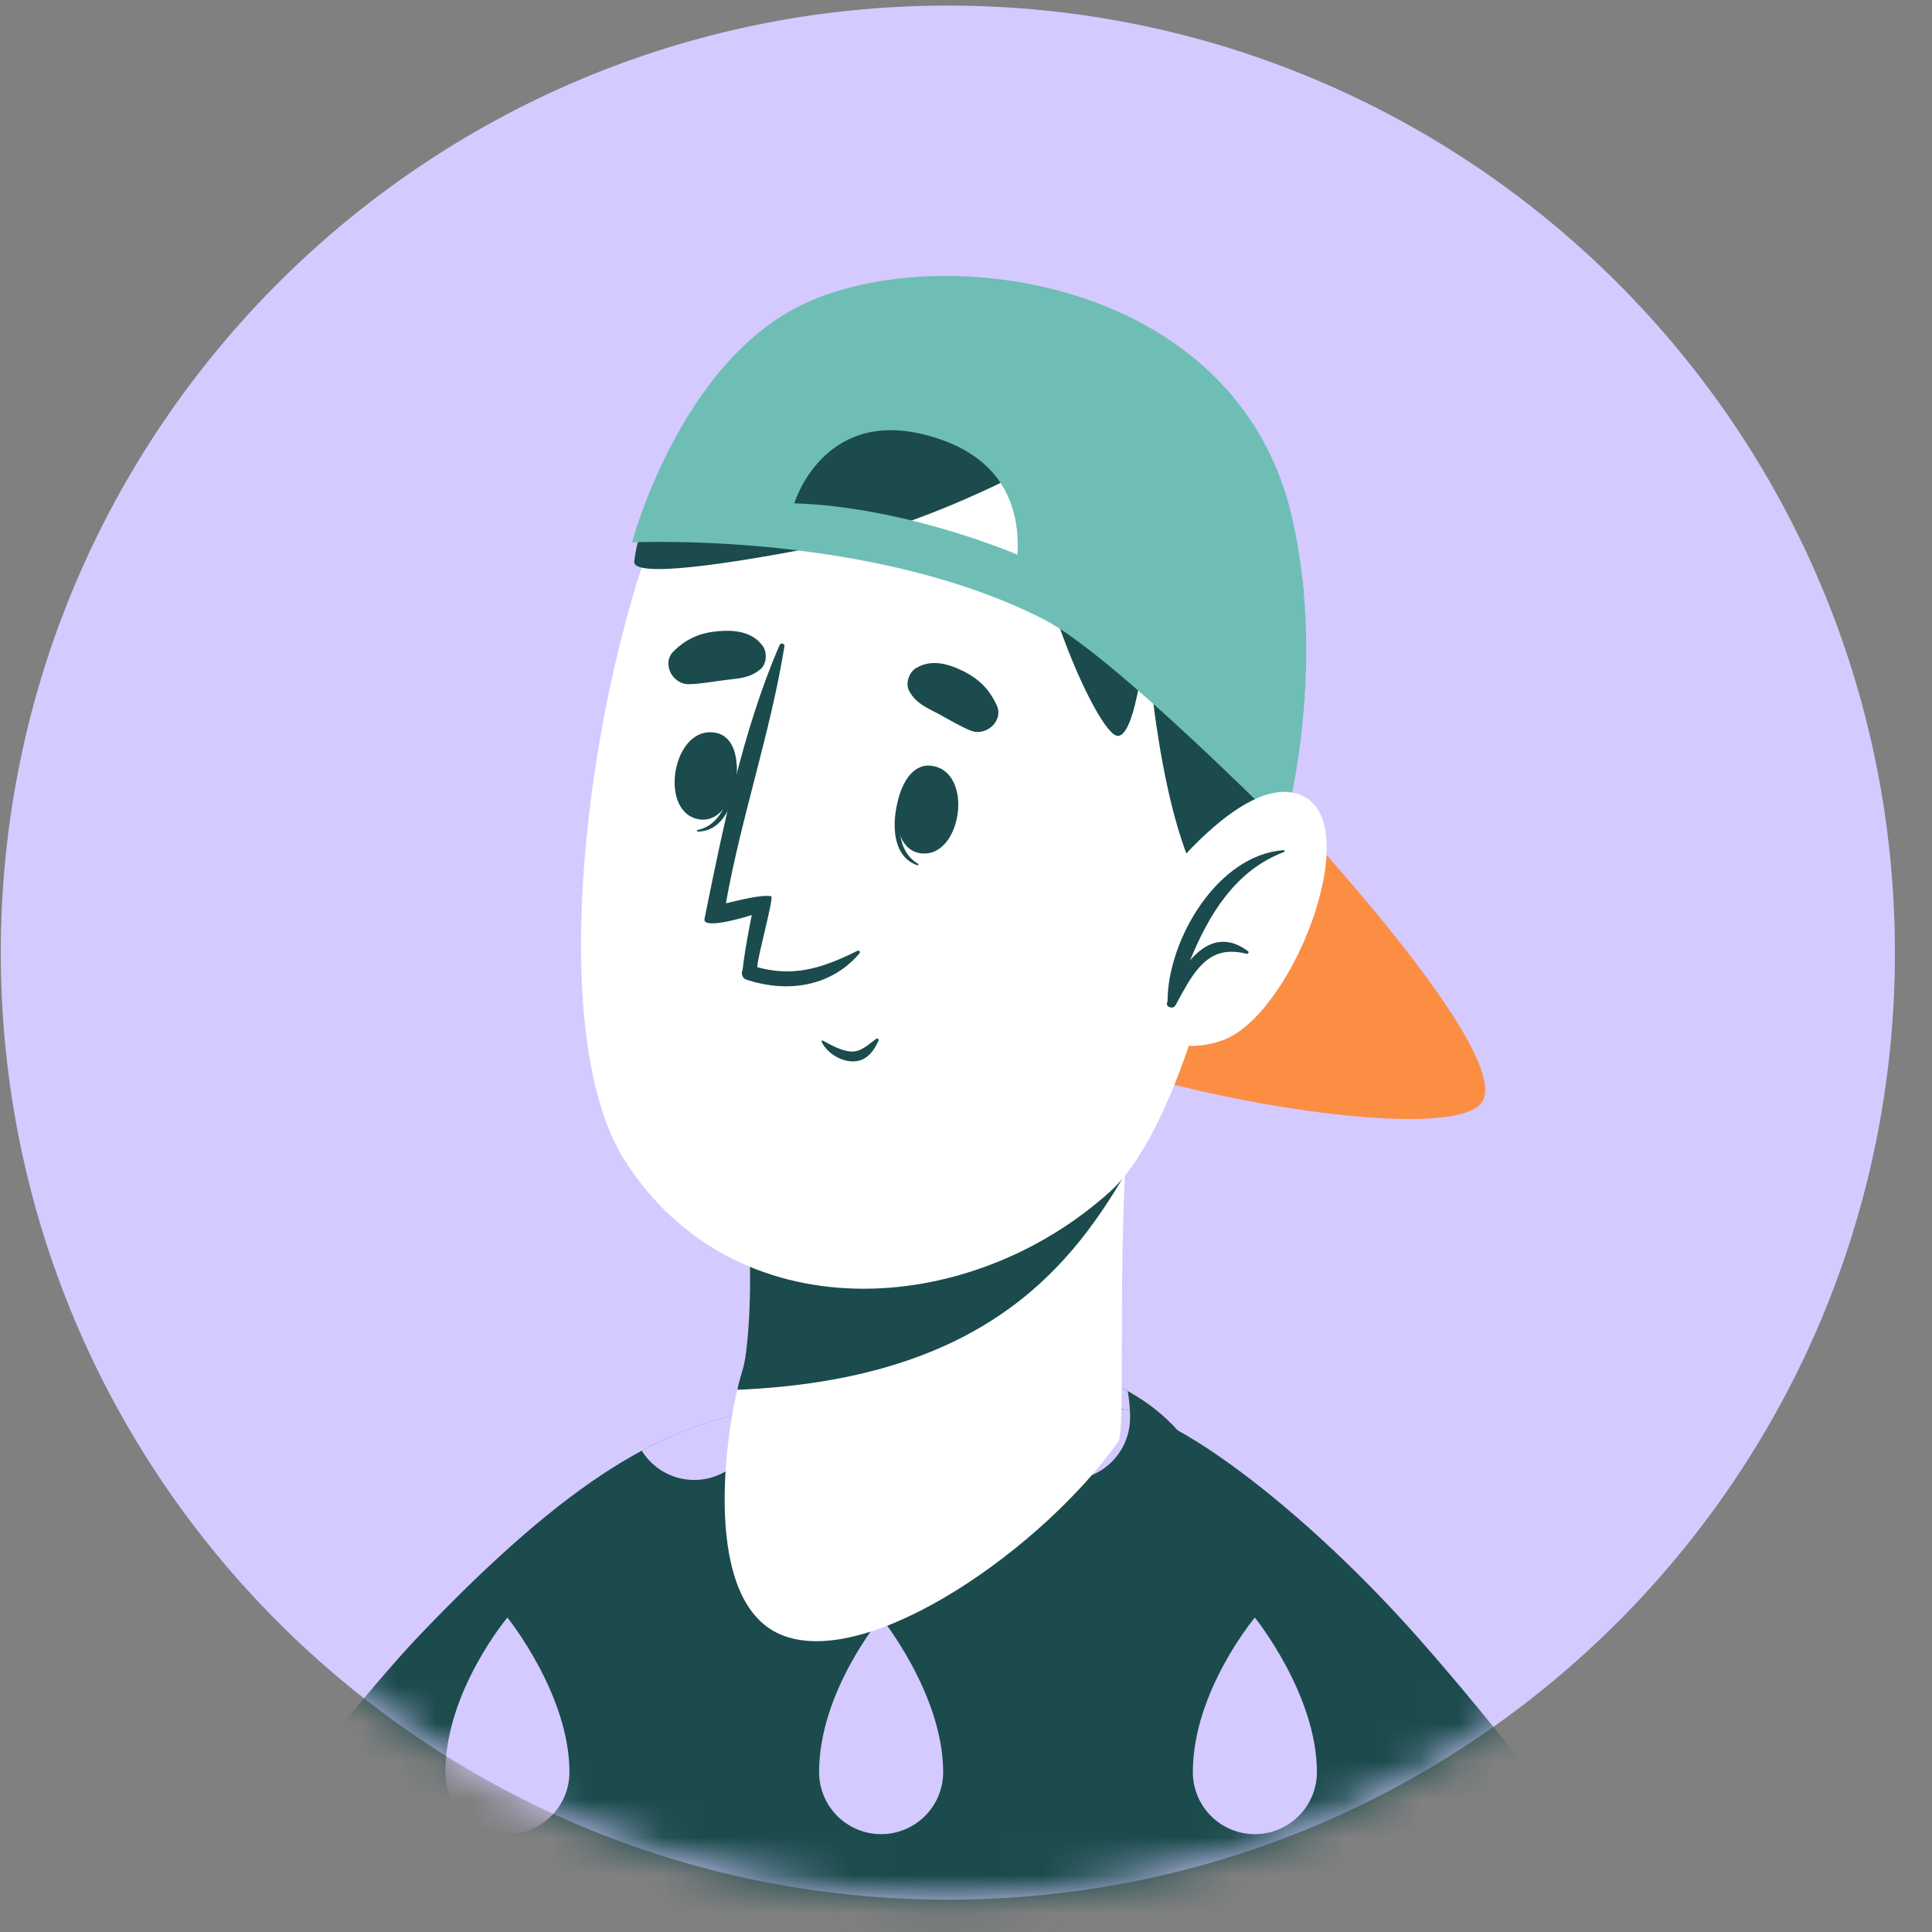 <svg width="51" height="51" viewBox="0 0 51 51" fill="none" xmlns="http://www.w3.org/2000/svg">
<rect x="0" y="0" width="51" height="51" fill="#808080" stroke="none"/>
<g id="Group">
<path id="Vector" d="M25.021 50.147C38.828 50.147 50.021 38.954 50.021 25.147C50.021 11.34 38.828 0.147 25.021 0.147C11.214 0.147 0.021 11.34 0.021 25.147C0.021 38.954 11.214 50.147 25.021 50.147Z" fill="#D4CAFF"/>
<g id="Group_2">
<g id="Clip path group">
<mask id="mask0_153_10226" style="mask-type:luminance" maskUnits="userSpaceOnUse" x="0" y="0" width="51" height="51">
<g id="SVGID_00000070802389588805183500000004314807415318807196_">
<path id="Vector_2" d="M25.021 50.147C38.828 50.147 50.021 38.954 50.021 25.147C50.021 11.34 38.828 0.147 25.021 0.147C11.214 0.147 0.021 11.34 0.021 25.147C0.021 38.954 11.214 50.147 25.021 50.147Z" fill="white"/>
</g>
</mask>
<g mask="url(#mask0_153_10226)">
<g id="Group_3">
<g id="Group_4">
<g id="Group_5">
<g id="Group_6">
<g id="Group_7">
<path id="Vector_3" d="M48.92 84.927H5.652C5.471 83.274 12.098 48.115 19.883 36.811C20.766 35.528 28.332 34.595 31.11 37.785C45.823 54.681 49.275 84.522 48.92 84.927Z" fill="#1B4B4C"/>
</g>
<g id="Group_8">
<path id="Vector_4" d="M19.965 37.426C19.965 38.267 19.33 38.962 18.514 39.055C18.966 38.231 19.423 37.479 19.884 36.812C19.892 36.8 19.904 36.784 19.912 36.772C19.945 36.986 19.965 37.208 19.965 37.426Z" fill="#D4CAFF"/>
<path id="Vector_5" d="M29.831 37.426C29.831 38.332 29.095 39.067 28.194 39.067C27.288 39.067 26.553 38.332 26.553 37.426C26.553 36.852 26.67 36.295 26.844 35.781C27.895 35.939 28.913 36.242 29.77 36.723C29.811 36.953 29.831 37.192 29.831 37.426Z" fill="#D4CAFF"/>
<path id="Vector_6" d="M15.013 47.017C14.985 47.248 14.904 47.458 14.783 47.644C14.86 47.433 14.937 47.223 15.013 47.017Z" fill="#D4CAFF"/>
<path id="Vector_7" d="M24.897 46.779C24.897 47.684 24.164 48.417 23.259 48.417C22.355 48.417 21.622 47.684 21.622 46.779C21.622 44.648 23.259 42.7 23.259 42.7C23.259 42.7 24.897 44.726 24.897 46.779Z" fill="#D4CAFF"/>
<path id="Vector_8" d="M34.763 46.779C34.763 47.684 34.03 48.417 33.125 48.417C32.221 48.417 31.488 47.684 31.488 46.779C31.488 44.648 33.125 42.7 33.125 42.7C33.125 42.7 34.763 44.726 34.763 46.779Z" fill="#D4CAFF"/>
</g>
</g>
<g id="Group_9">
<path id="Vector_9" d="M18.857 39.729C17.629 42.91 12.996 54.065 10.477 62.071C8.788 67.443 8.144 71.951 7.774 73.136C7.774 73.136 20.55 69.033 23.427 69.026C27.857 69.015 34.963 78.267 33.22 79.426C30.48 81.249 17.417 87.449 6.986 89.395C1.315 90.454 -9.368 83.246 -8.524 77.516C-7.34 69.475 7.192 48.278 12.721 42.267C15.592 39.146 20.353 35.852 18.857 39.729Z" fill="white"/>
<g id="Group_10">
<path id="Vector_10" d="M-9.302 79.216C-9.035 85.008 -1.789 89.884 2.413 90.142C9.661 90.582 31.404 84.25 31.404 84.25L22.952 67.968C22.952 67.968 8.157 72.99 7.782 73.131L7.782 73.124C7.913 72.693 11.559 58.993 13.188 54.453C13.275 54.202 13.375 53.946 13.47 53.676C13.939 52.419 14.582 50.758 15.293 48.964L15.3 48.951C15.694 47.958 16.11 46.921 16.519 45.896L16.52 45.889C18.307 41.451 20.048 37.226 20.048 37.226C17.558 37.635 15.099 38.944 11.061 43.182C7.03 47.413 -9.744 69.659 -9.302 79.216Z" fill="#1B4B4C"/>
<g id="Group_11">
<path id="Vector_11" d="M19.965 37.426C19.965 37.43 19.965 37.43 19.965 37.434C19.96 37.879 19.787 38.283 19.496 38.574C19.201 38.877 18.784 39.067 18.328 39.067C17.741 39.067 17.228 38.76 16.941 38.295C18.012 37.717 18.986 37.406 19.96 37.24C19.965 37.305 19.965 37.365 19.965 37.426Z" fill="#D4CAFF"/>
<path id="Vector_12" d="M15.032 46.779C15.032 47.684 14.298 48.417 13.394 48.417C12.489 48.417 11.756 47.684 11.756 46.779C11.756 44.648 13.394 42.7 13.394 42.7C13.394 42.7 15.032 44.726 15.032 46.779Z" fill="#D4CAFF"/>
</g>
<g id="Group_12">
<path id="Vector_13" d="M3.257 75.532L7.775 73.137L7.782 73.131L7.782 73.124C7.913 72.693 11.559 58.992 13.188 54.453C13.274 54.202 13.375 53.946 13.47 53.676C13.939 52.418 14.582 50.758 15.293 48.964L3.257 75.532Z" fill="#D4CAFF"/>
</g>
</g>
</g>
<g id="Group_13">
<g id="Group_14">
<path id="Vector_14" d="M2.806 74.012C3.94 74.027 10.786 72.199 11.783 73.139C17.859 78.867 19.78 77.713 21.073 78.459C31.085 84.219 44.456 90.986 49.228 91.029C56.466 91.088 59.349 85.014 58.144 79.275C55.766 67.93 40.466 45.81 33.543 39.932C29.872 36.821 30.163 41.514 31.681 46.616C32.572 49.608 34.129 54.056 35.718 58.421C37.125 62.309 40.854 72.246 40.919 72.479L40.918 72.485C40.924 72.499 40.93 72.506 40.93 72.513C40.935 72.539 40.908 72.544 40.85 72.528C40.532 72.469 31.97 68.434 23.36 66.217C20.326 65.436 14.007 64.323 11.742 65.335C10.395 65.936 10.371 66.74 10.371 66.74C10.371 66.74 9.291 66.642 8.152 67.579C7.397 68.201 7.163 69.082 7.163 69.082C7.163 69.082 5.981 69.247 5.366 69.932C4.633 70.749 4.568 71.614 4.568 71.614C2.974 72.039 2.806 74.012 2.806 74.012Z" fill="white"/>
</g>
<g id="Group_15">
<path id="Vector_15" d="M29.767 67.941C28.183 67.405 27.466 67.401 27.466 67.401L18.458 82.613C18.458 82.613 43.27 91.545 48.364 92.068C53.459 92.591 59.254 88.579 59.352 82.183C59.49 73.193 44.831 51.606 37.458 43.259C34.078 39.433 30.138 36.655 29.133 37.281C27.946 38.022 30.102 42.832 31.238 46.421C33.335 53.045 40.849 72.528 40.849 72.528C40.849 72.528 31.655 68.58 29.767 67.941Z" fill="#1B4B4C"/>
<g id="Group_16">
<path id="Vector_16" d="M29.831 37.426C29.831 38.093 29.431 38.671 28.857 38.926C28.719 38.101 28.772 37.507 29.132 37.281C29.293 37.18 29.528 37.168 29.827 37.232C29.831 37.297 29.831 37.362 29.831 37.426Z" fill="#D4CAFF"/>
<path id="Vector_17" d="M34.763 46.779C34.763 47.684 34.03 48.417 33.125 48.417C32.221 48.417 31.488 47.684 31.488 46.779C31.488 44.648 33.125 42.7 33.125 42.7C33.125 42.7 34.763 44.726 34.763 46.779Z" fill="#D4CAFF"/>
</g>
</g>
</g>
<g id="Group_17">
<g id="Group_18">
<g id="Group_19">
<g id="Group_20">
<path id="Vector_18" d="M20.705 43.187C23.036 44.026 27.564 40.831 29.524 38.049C29.658 37.857 29.589 35.678 29.631 33.026C29.663 31.417 29.736 29.626 29.921 27.996L19.419 29.319C19.419 29.319 20.036 32.849 19.696 35.688C19.665 35.925 19.616 36.144 19.549 36.349C19.543 36.38 19.53 36.416 19.522 36.459C19.171 37.705 18.452 42.376 20.705 43.187Z" fill="white"/>
</g>
<path id="Vector_19" d="M19.519 36.457C19.499 36.525 19.479 36.599 19.466 36.687C25.753 36.42 28.144 33.656 29.692 31.003C29.74 29.992 29.807 28.967 29.922 27.997L19.418 29.318C19.418 29.318 20.039 32.85 19.695 35.689C19.668 35.925 19.614 36.14 19.547 36.349C19.54 36.377 19.533 36.417 19.519 36.457Z" fill="#1B4B4C"/>
</g>
<g id="Group_21">
<g id="Group_22">
<path id="Vector_20" d="M33.783 21.21C33.783 21.21 40.129 27.918 39.091 29.133C38.053 30.347 28.788 28.609 26.757 27.011C24.726 25.413 20.996 18.888 20.996 18.888L33.783 21.21Z" fill="#FC8E44"/>
</g>
<g id="Group_23">
<path id="Vector_21" d="M32.759 14.938C33.86 18.589 31.901 29.119 29.299 31.46C25.528 34.853 19.37 35.16 16.49 30.63C13.699 26.239 16.495 12.561 19.4 10.436C23.678 7.305 31.132 9.545 32.759 14.938Z" fill="white"/>
</g>
<g id="Group_24">
<g id="Group_25">
<path id="Vector_22" d="M20.619 25.891C20.619 25.891 21.047 26.505 21.65 26.739C21.872 26.827 22.113 26.865 22.368 26.805C22.893 26.683 22.92 26.206 22.836 25.794C22.768 25.455 22.621 25.161 22.621 25.161C22.621 25.161 21.84 25.851 20.619 25.891Z" fill="white"/>
<g id="Group_26">
<path id="Vector_23" d="M21.078 26.388C21.111 26.416 21.148 26.448 21.185 26.475C21.352 26.447 21.521 26.409 21.679 26.343C21.477 26.362 21.275 26.378 21.078 26.388Z" fill="white"/>
<path id="Vector_24" d="M22.192 26.172C22.32 26.139 22.443 26.095 22.56 26.033C22.662 25.982 22.753 25.912 22.844 25.842C22.841 25.828 22.839 25.81 22.836 25.796C22.83 25.772 22.828 25.749 22.822 25.726C22.628 25.892 22.411 26.027 22.192 26.172Z" fill="white"/>
</g>
</g>
<g id="Group_27">
<path id="Vector_25" d="M23.798 20.839C23.808 20.813 23.847 20.882 23.841 20.911C23.691 21.617 23.636 22.451 24.236 22.803C24.254 22.814 24.246 22.849 24.222 22.842C23.459 22.589 23.542 21.483 23.798 20.839Z" fill="#1B4B4C"/>
<path id="Vector_26" d="M24.566 20.212C25.724 20.332 25.399 22.638 24.326 22.527C23.271 22.418 23.596 20.111 24.566 20.212Z" fill="#1B4B4C"/>
</g>
<g id="Group_28">
<path id="Vector_27" d="M19.446 20.184C19.444 20.156 19.385 20.21 19.382 20.239C19.304 20.957 19.093 21.765 18.414 21.911C18.393 21.916 18.39 21.952 18.414 21.952C19.218 21.953 19.487 20.876 19.446 20.184Z" fill="#1B4B4C"/>
<path id="Vector_28" d="M18.913 19.348C17.776 19.099 17.362 21.39 18.415 21.621C19.451 21.849 19.866 19.556 18.913 19.348Z" fill="#1B4B4C"/>
</g>
<path id="Vector_29" d="M25.625 19.287C25.322 19.163 25.063 18.999 24.776 18.846C24.452 18.674 24.177 18.569 23.996 18.232C23.899 18.051 23.991 17.763 24.158 17.652C24.547 17.395 24.996 17.508 25.394 17.7C25.826 17.908 26.106 18.179 26.309 18.613C26.506 19.032 26.025 19.449 25.625 19.287Z" fill="#1B4B4C"/>
<path id="Vector_30" d="M18.185 18.061C18.512 18.054 18.812 17.993 19.135 17.952C19.499 17.906 19.794 17.907 20.083 17.657C20.238 17.522 20.255 17.221 20.138 17.058C19.867 16.678 19.407 16.624 18.967 16.661C18.488 16.701 18.13 16.854 17.786 17.187C17.452 17.509 17.754 18.07 18.185 18.061Z" fill="#1B4B4C"/>
<path id="Vector_31" d="M23.127 27.423C22.932 27.566 22.729 27.773 22.467 27.758C22.216 27.743 21.94 27.59 21.724 27.47C21.703 27.458 21.677 27.479 21.689 27.502C21.835 27.802 22.201 28.029 22.541 28.018C22.872 28.007 23.071 27.75 23.192 27.465C23.208 27.425 23.156 27.403 23.127 27.423Z" fill="#1B4B4C"/>
<g id="Group_29">
<g id="Group_30">
<path id="Vector_32" d="M22.678 25.179C22.19 25.743 21.555 25.999 20.902 26.032C20.61 26.049 20.31 26.017 20.021 25.949C19.963 25.939 19.907 25.925 19.856 25.906C19.805 25.892 19.759 25.88 19.703 25.86C19.622 25.836 19.585 25.761 19.582 25.68L19.583 25.674C19.587 25.648 19.591 25.628 19.6 25.602C19.6 25.602 19.6 25.602 19.601 25.597L19.611 25.535C19.674 24.983 19.845 24.154 19.845 24.154C19.63 24.226 18.54 24.543 18.597 24.257C19.074 21.899 19.605 19.275 20.579 17.029C20.607 16.953 20.724 16.988 20.706 17.066C20.337 19.351 19.569 21.556 19.162 23.845C19.506 23.767 20.072 23.612 20.359 23.658C20.434 23.692 19.999 25.255 19.991 25.505C19.991 25.505 19.989 25.515 19.992 25.532C20.899 25.78 21.635 25.599 22.62 25.105C22.679 25.072 22.729 25.128 22.678 25.179Z" fill="#1B4B4C"/>
</g>
</g>
</g>
<path id="Vector_33" d="M32.609 24.293C30.648 23.528 30.262 16.672 30.262 16.672C30.262 16.672 30.01 19.54 29.479 19.421C28.948 19.301 27.113 15.2 27.129 12.383C27.129 12.383 24.413 13.871 21.789 14.392C19.164 14.912 16.702 15.259 16.743 14.825C16.863 13.533 18.433 10.014 20.301 8.983C22.451 7.798 25.138 6.764 29.157 8.754C33.177 10.744 33.921 12.974 34.343 15.109C34.765 17.244 33.331 24.574 32.609 24.293Z" fill="#1B4B4C"/>
<path id="Vector_34" d="M16.685 14.318C16.685 14.318 22.977 14.008 27.556 16.351C29.357 17.272 33.895 21.861 33.895 21.861C33.895 21.861 35.06 17.819 34.107 13.657C32.666 7.37 24.878 6.298 21.22 8.021C17.936 9.571 16.685 14.318 16.685 14.318ZM20.968 13.286C20.968 13.286 21.7 10.836 24.334 11.457C26.624 11.996 26.922 13.581 26.858 14.643C26.858 14.643 23.948 13.383 20.968 13.286Z" fill="#6EBEB5"/>
<g id="Group_31">
<path id="Vector_35" d="M30.48 23.518C30.48 23.518 32.941 20.167 34.466 21.052C35.992 21.938 34.086 26.833 32.256 27.467C30.426 28.1 29.807 26.417 29.807 26.417L30.48 23.518Z" fill="white"/>
<path id="Vector_36" d="M33.885 22.442C33.914 22.44 33.919 22.481 33.894 22.491C32.609 22.976 31.912 24.141 31.415 25.353C31.804 24.891 32.325 24.645 32.946 25.11C32.978 25.135 32.945 25.186 32.91 25.177C32.391 25.053 32.013 25.135 31.651 25.544C31.395 25.834 31.216 26.204 31.029 26.54C30.967 26.653 30.763 26.587 30.81 26.457C30.813 26.448 30.817 26.438 30.82 26.428C30.826 24.806 32.14 22.565 33.885 22.442Z" fill="#1B4B4C"/>
</g>
</g>
</g>
</g>
</g>
</g>
</g>
</g>
</g>
</g>
</g>
</svg>
